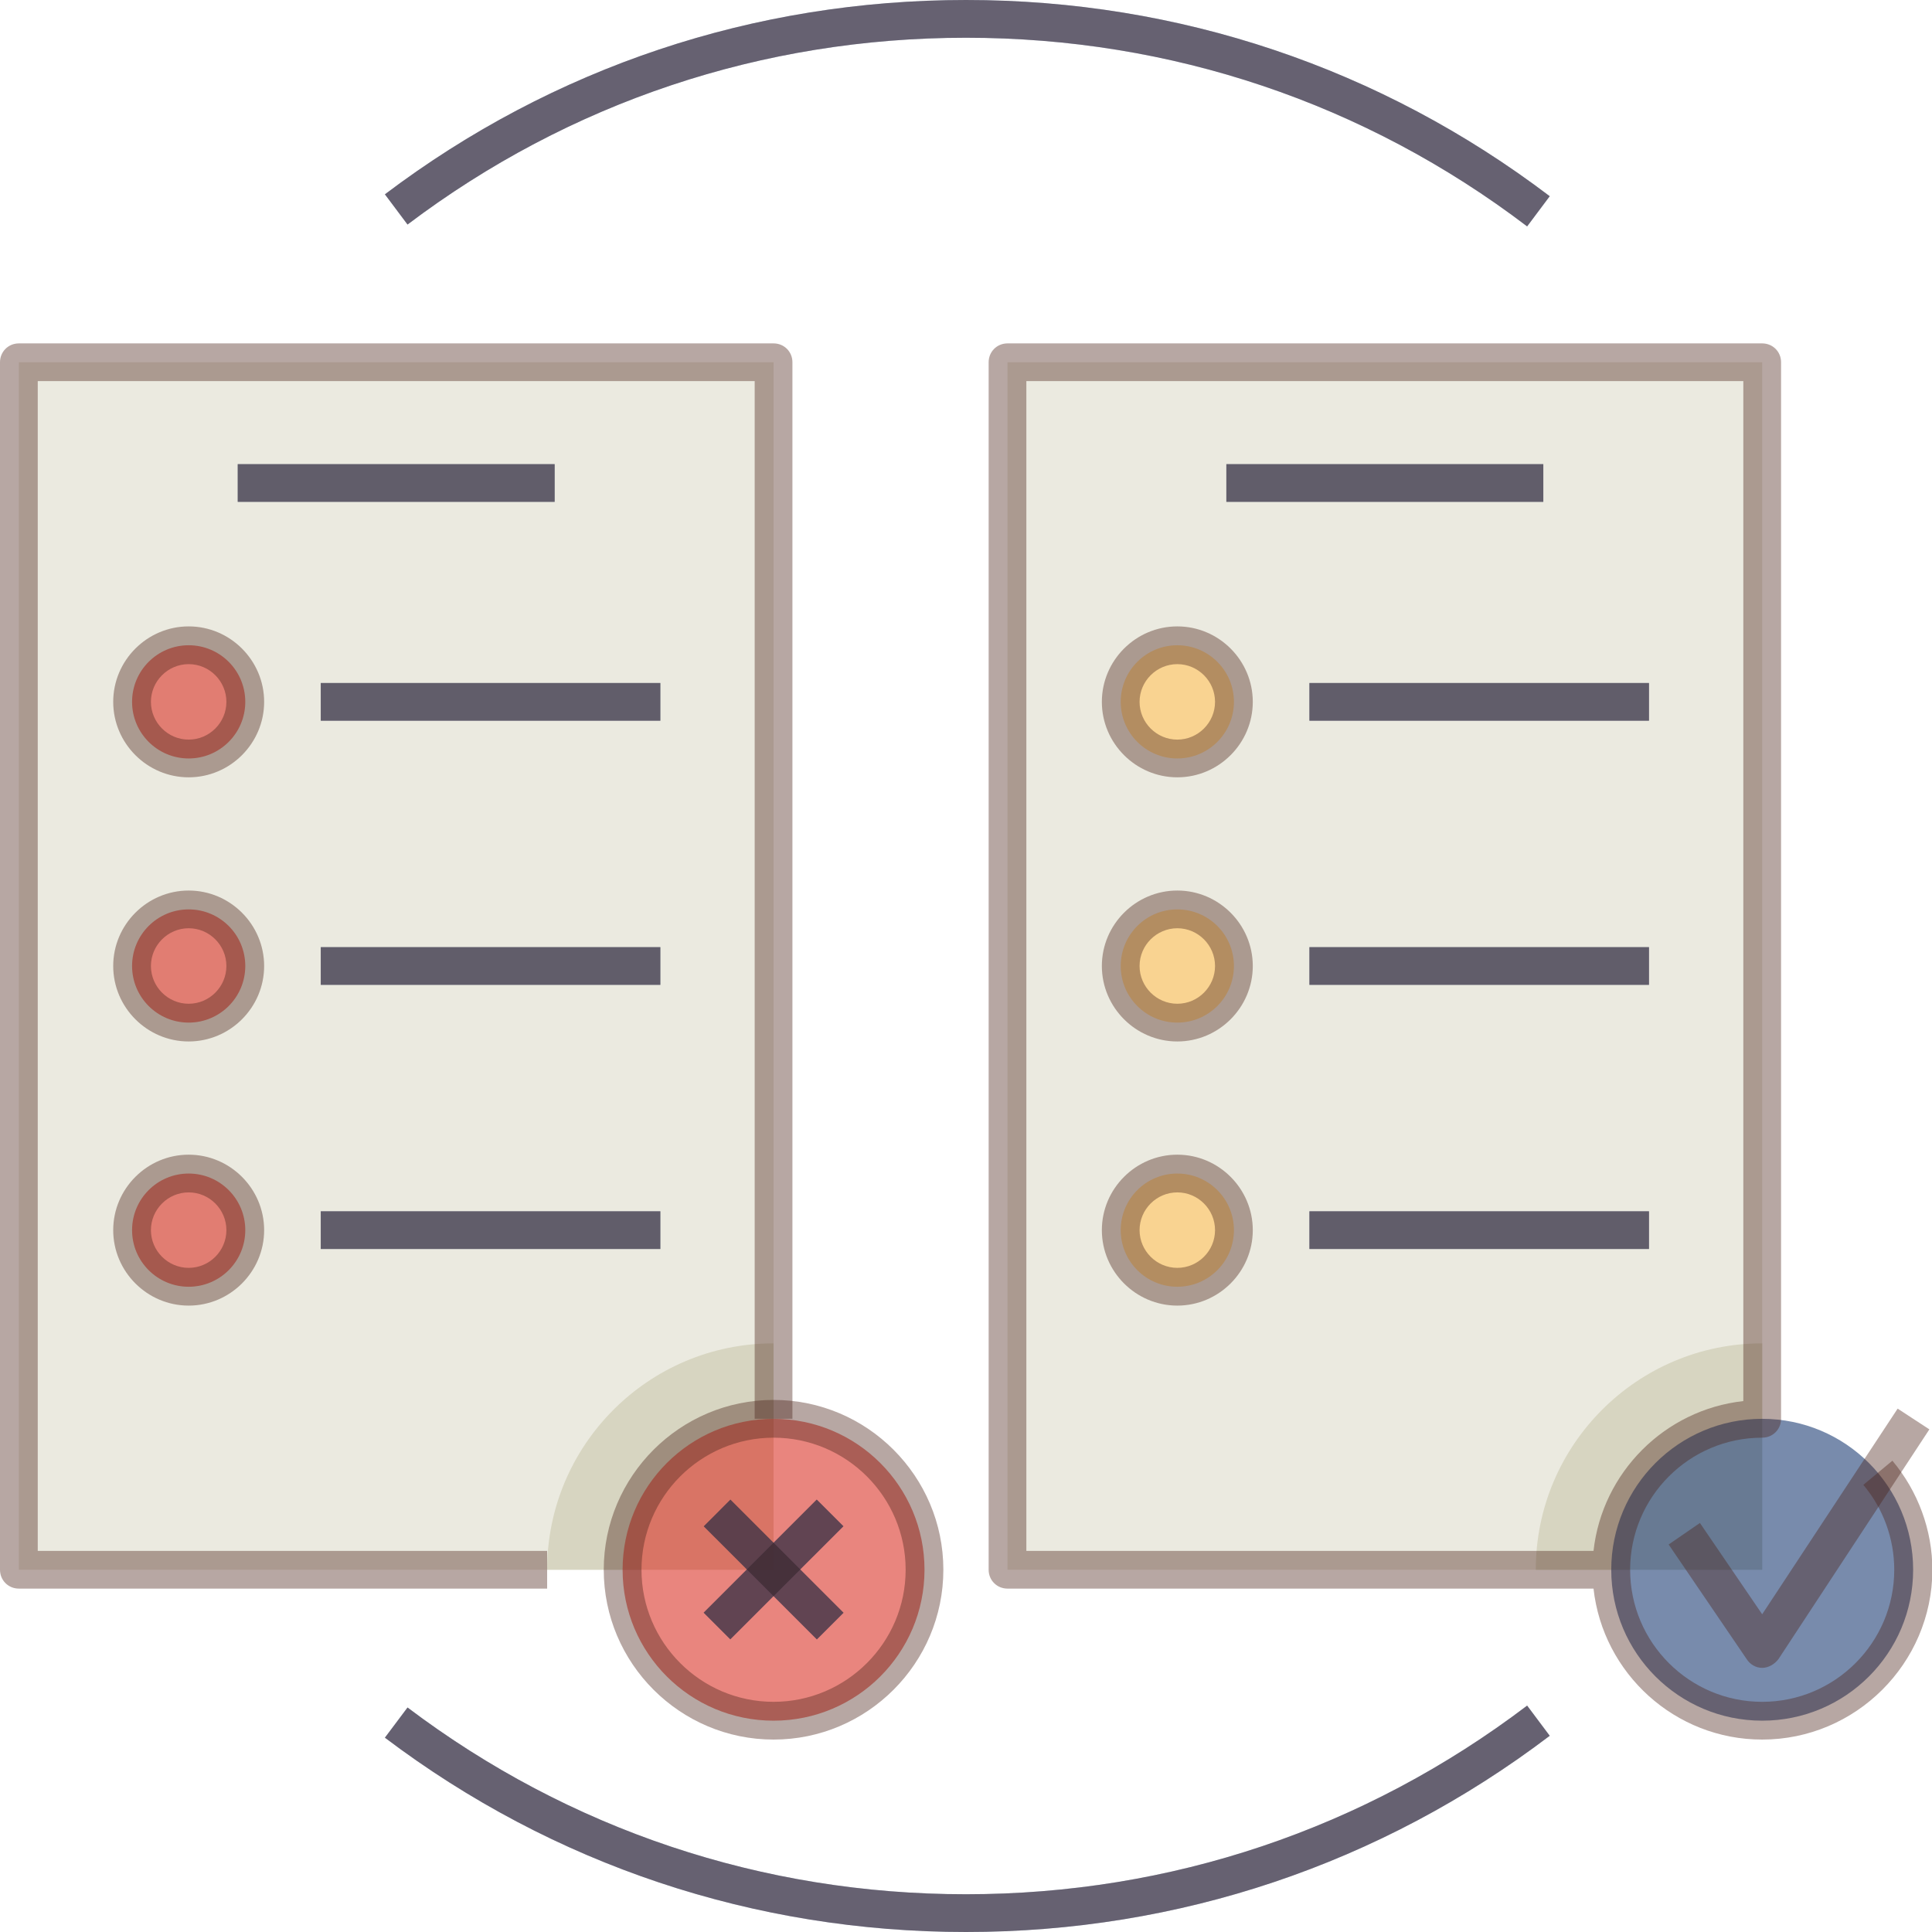 <svg xmlns="http://www.w3.org/2000/svg" width="50" height="50" viewBox="0 0 50 50" fill="none">
  <g clip-path="url(#clip0_17754_76558)">
    <path fill-rule="evenodd" clip-rule="evenodd" d="M26.074 9.375H45.605V40.625H26.074V9.375Z" fill="#EBEAE0"/>
    <path fill-rule="evenodd" clip-rule="evenodd" d="M0.488 9.375H20.02V40.625H0.488V9.375Z" fill="#EBEAE0"/>
    <path d="M20.02 34.766C16.787 34.766 14.16 37.393 14.16 40.625H20.02V34.766Z" fill="#D7D5C1"/>
    <path d="M45.605 34.766C42.373 34.766 39.746 37.393 39.746 40.625H45.605V34.766Z" fill="#D7D5C1"/>
    <path d="M20.02 44.531C22.177 44.531 23.926 42.782 23.926 40.625C23.926 38.468 22.177 36.719 20.02 36.719C17.862 36.719 16.113 38.468 16.113 40.625C16.113 42.782 17.862 44.531 20.02 44.531Z" fill="#DB3429" fill-opacity="0.6"/>
    <path fill-rule="evenodd" clip-rule="evenodd" d="M21.137 38.809L21.828 39.499L18.9 42.426L18.21 41.736L21.137 38.809Z" fill="#1F3E75" fill-opacity="0.6"/>
    <path fill-rule="evenodd" clip-rule="evenodd" d="M18.903 38.81L21.831 41.738L21.14 42.428L18.213 39.501L18.903 38.81Z" fill="#1F3E75" fill-opacity="0.6"/>
    <path fill-rule="evenodd" clip-rule="evenodd" d="M8.301 17.676H17.09V18.652H8.301V17.676Z" fill="#1F3E75" fill-opacity="0.6"/>
    <path d="M4.883 19.629C5.692 19.629 6.348 18.973 6.348 18.164C6.348 17.355 5.692 16.699 4.883 16.699C4.074 16.699 3.418 17.355 3.418 18.164C3.418 18.973 4.074 19.629 4.883 19.629Z" fill="#DB3429" fill-opacity="0.6"/>
    <path fill-rule="evenodd" clip-rule="evenodd" d="M8.301 24.512H17.09V25.488H8.301V24.512Z" fill="#1F3E75" fill-opacity="0.6"/>
    <path d="M4.883 26.465C5.692 26.465 6.348 25.809 6.348 25C6.348 24.191 5.692 23.535 4.883 23.535C4.074 23.535 3.418 24.191 3.418 25C3.418 25.809 4.074 26.465 4.883 26.465Z" fill="#DB3429" fill-opacity="0.6"/>
    <path fill-rule="evenodd" clip-rule="evenodd" d="M8.301 31.348H17.09V32.324H8.301V31.348Z" fill="#1F3E75" fill-opacity="0.6"/>
    <path d="M4.883 33.301C5.692 33.301 6.348 32.645 6.348 31.836C6.348 31.027 5.692 30.371 4.883 30.371C4.074 30.371 3.418 31.027 3.418 31.836C3.418 32.645 4.074 33.301 4.883 33.301Z" fill="#DB3429" fill-opacity="0.6"/>
    <path fill-rule="evenodd" clip-rule="evenodd" d="M33.887 17.676H42.676V18.652H33.887V17.676Z" fill="#1F3E75" fill-opacity="0.6"/>
    <path d="M30.469 19.629C31.278 19.629 31.934 18.973 31.934 18.164C31.934 17.355 31.278 16.699 30.469 16.699C29.66 16.699 29.004 17.355 29.004 18.164C29.004 18.973 29.66 19.629 30.469 19.629Z" fill="#FFC970" fill-opacity="0.7"/>
    <path fill-rule="evenodd" clip-rule="evenodd" d="M33.887 24.512H42.676V25.488H33.887V24.512Z" fill="#1F3E75" fill-opacity="0.6"/>
    <path d="M30.469 26.465C31.278 26.465 31.934 25.809 31.934 25C31.934 24.191 31.278 23.535 30.469 23.535C29.66 23.535 29.004 24.191 29.004 25C29.004 25.809 29.66 26.465 30.469 26.465Z" fill="#FFC970" fill-opacity="0.7"/>
    <path fill-rule="evenodd" clip-rule="evenodd" d="M33.887 31.348H42.676V32.324H33.887V31.348Z" fill="#1F3E75" fill-opacity="0.6"/>
    <path d="M30.469 33.301C31.278 33.301 31.934 32.645 31.934 31.836C31.934 31.027 31.278 30.371 30.469 30.371C29.66 30.371 29.004 31.027 29.004 31.836C29.004 32.645 29.66 33.301 30.469 33.301Z" fill="#FFC970" fill-opacity="0.7"/>
    <path d="M39.522 5.859C35.322 2.666 30.303 0.977 25 0.977C19.736 0.977 14.736 2.646 10.547 5.811L9.961 5.029C14.316 1.738 19.521 0 25 0C30.508 0 35.732 1.758 40.107 5.078L39.522 5.859Z" fill="#1F3E75" fill-opacity="0.6"/>
    <path d="M25 50C19.521 50 14.316 48.262 9.961 44.971L10.547 44.19C14.736 47.353 19.736 49.023 25 49.023C30.293 49.023 35.312 47.334 39.522 44.141L40.107 44.922C35.732 48.242 30.508 50 25 50Z" fill="#1F3E75" fill-opacity="0.6"/>
    <path fill-rule="evenodd" clip-rule="evenodd" d="M6.152 12.012H14.355V12.988H6.152V12.012Z" fill="#1F3E75" fill-opacity="0.6"/>
    <path fill-rule="evenodd" clip-rule="evenodd" d="M31.738 12.012H39.941V12.988H31.738V12.012Z" fill="#1F3E75" fill-opacity="0.6"/>
    <path d="M45.605 44.531C47.763 44.531 49.512 42.782 49.512 40.625C49.512 38.468 47.763 36.719 45.605 36.719C43.448 36.719 41.699 38.468 41.699 40.625C41.699 42.782 43.448 44.531 45.605 44.531Z" fill="#1F3E75" fill-opacity="0.6"/>
    <path d="M45.605 43.164C45.44 43.164 45.293 43.076 45.205 42.94L43.184 39.971L43.994 39.414L45.605 41.777L49.111 36.455L49.932 36.992L46.025 42.94C45.928 43.066 45.772 43.164 45.605 43.164Z" fill="#4D2419" fill-opacity="0.4"/>
    <path d="M45.605 45.02C43.35 45.02 41.484 43.31 41.24 41.113H26.074C25.801 41.113 25.586 40.898 25.586 40.625V9.375C25.586 9.102 25.801 8.887 26.074 8.887H45.605C45.879 8.887 46.094 9.102 46.094 9.375V36.719C46.094 36.992 45.879 37.207 45.605 37.207C43.721 37.207 42.188 38.74 42.188 40.625C42.188 42.51 43.721 44.043 45.605 44.043C47.49 44.043 49.023 42.51 49.023 40.625C49.023 39.824 48.74 39.043 48.223 38.428L48.975 37.803C49.639 38.594 50.01 39.6 50.01 40.635C50 43.047 48.027 45.02 45.605 45.02ZM26.562 40.137H41.24C41.465 38.105 43.086 36.484 45.117 36.26V9.863H26.562V40.137Z" fill="#4D2419" fill-opacity="0.4"/>
    <path d="M20.02 45.02C17.598 45.02 15.625 43.047 15.625 40.625C15.625 38.203 17.598 36.23 20.02 36.23C22.441 36.23 24.414 38.203 24.414 40.625C24.414 43.047 22.441 45.02 20.02 45.02ZM20.02 37.207C18.135 37.207 16.602 38.74 16.602 40.625C16.602 42.51 18.135 44.043 20.02 44.043C21.904 44.043 23.438 42.51 23.438 40.625C23.438 38.74 21.904 37.207 20.02 37.207Z" fill="#4D2419" fill-opacity="0.4"/>
    <path fill-rule="evenodd" clip-rule="evenodd" d="M21.137 38.809L21.828 39.499L18.9 42.426L18.21 41.736L21.137 38.809Z" fill="#4D2419" fill-opacity="0.4"/>
    <path fill-rule="evenodd" clip-rule="evenodd" d="M18.903 38.81L21.831 41.738L21.14 42.428L18.213 39.501L18.903 38.81Z" fill="#4D2419" fill-opacity="0.4"/>
    <path fill-rule="evenodd" clip-rule="evenodd" d="M8.301 17.676H17.09V18.652H8.301V17.676Z" fill="#4D2419" fill-opacity="0.4"/>
    <path d="M4.883 20.117C3.809 20.117 2.93 19.238 2.93 18.164C2.93 17.09 3.809 16.211 4.883 16.211C5.957 16.211 6.836 17.09 6.836 18.164C6.836 19.238 5.957 20.117 4.883 20.117ZM4.883 17.188C4.346 17.188 3.906 17.627 3.906 18.164C3.906 18.701 4.346 19.141 4.883 19.141C5.42 19.141 5.859 18.701 5.859 18.164C5.859 17.627 5.42 17.188 4.883 17.188Z" fill="#4D2419" fill-opacity="0.4"/>
    <path fill-rule="evenodd" clip-rule="evenodd" d="M8.301 24.512H17.09V25.488H8.301V24.512Z" fill="#4D2419" fill-opacity="0.4"/>
    <path d="M4.883 26.953C3.809 26.953 2.93 26.074 2.93 25C2.93 23.926 3.809 23.047 4.883 23.047C5.957 23.047 6.836 23.926 6.836 25C6.836 26.074 5.957 26.953 4.883 26.953ZM4.883 24.023C4.346 24.023 3.906 24.463 3.906 25C3.906 25.537 4.346 25.977 4.883 25.977C5.42 25.977 5.859 25.537 5.859 25C5.859 24.463 5.42 24.023 4.883 24.023Z" fill="#4D2419" fill-opacity="0.4"/>
    <path fill-rule="evenodd" clip-rule="evenodd" d="M8.301 31.348H17.09V32.324H8.301V31.348Z" fill="#4D2419" fill-opacity="0.4"/>
    <path d="M4.883 33.789C3.809 33.789 2.93 32.91 2.93 31.836C2.93 30.762 3.809 29.883 4.883 29.883C5.957 29.883 6.836 30.762 6.836 31.836C6.836 32.91 5.957 33.789 4.883 33.789ZM4.883 30.859C4.346 30.859 3.906 31.299 3.906 31.836C3.906 32.373 4.346 32.812 4.883 32.812C5.42 32.812 5.859 32.373 5.859 31.836C5.859 31.299 5.42 30.859 4.883 30.859Z" fill="#4D2419" fill-opacity="0.4"/>
    <path fill-rule="evenodd" clip-rule="evenodd" d="M33.887 17.676H42.676V18.652H33.887V17.676Z" fill="#4D2419" fill-opacity="0.4"/>
    <path d="M30.469 20.117C29.395 20.117 28.516 19.238 28.516 18.164C28.516 17.09 29.395 16.211 30.469 16.211C31.543 16.211 32.422 17.09 32.422 18.164C32.422 19.238 31.543 20.117 30.469 20.117ZM30.469 17.188C29.932 17.188 29.492 17.627 29.492 18.164C29.492 18.701 29.932 19.141 30.469 19.141C31.006 19.141 31.445 18.701 31.445 18.164C31.445 17.627 31.006 17.188 30.469 17.188Z" fill="#4D2419" fill-opacity="0.4"/>
    <path fill-rule="evenodd" clip-rule="evenodd" d="M33.887 24.512H42.676V25.488H33.887V24.512Z" fill="#4D2419" fill-opacity="0.4"/>
    <path d="M30.469 26.953C29.395 26.953 28.516 26.074 28.516 25C28.516 23.926 29.395 23.047 30.469 23.047C31.543 23.047 32.422 23.926 32.422 25C32.422 26.074 31.543 26.953 30.469 26.953ZM30.469 24.023C29.932 24.023 29.492 24.463 29.492 25C29.492 25.537 29.932 25.977 30.469 25.977C31.006 25.977 31.445 25.537 31.445 25C31.445 24.463 31.006 24.023 30.469 24.023Z" fill="#4D2419" fill-opacity="0.4"/>
    <path fill-rule="evenodd" clip-rule="evenodd" d="M33.887 31.348H42.676V32.324H33.887V31.348Z" fill="#4D2419" fill-opacity="0.4"/>
    <path d="M30.469 33.789C29.395 33.789 28.516 32.91 28.516 31.836C28.516 30.762 29.395 29.883 30.469 29.883C31.543 29.883 32.422 30.762 32.422 31.836C32.422 32.91 31.543 33.789 30.469 33.789ZM30.469 30.859C29.932 30.859 29.492 31.299 29.492 31.836C29.492 32.373 29.932 32.812 30.469 32.812C31.006 32.812 31.445 32.373 31.445 31.836C31.445 31.299 31.006 30.859 30.469 30.859Z" fill="#4D2419" fill-opacity="0.4"/>
    <path d="M39.522 5.859C35.322 2.666 30.303 0.977 25 0.977C19.736 0.977 14.736 2.646 10.547 5.811L9.961 5.029C14.316 1.738 19.521 0 25 0C30.508 0 35.732 1.758 40.107 5.078L39.522 5.859Z" fill="#4D2419" fill-opacity="0.4"/>
    <path d="M25 50C19.521 50 14.316 48.262 9.961 44.971L10.547 44.19C14.736 47.353 19.736 49.023 25 49.023C30.293 49.023 35.312 47.334 39.522 44.141L40.107 44.922C35.732 48.242 30.508 50 25 50Z" fill="#4D2419" fill-opacity="0.4"/>
    <path fill-rule="evenodd" clip-rule="evenodd" d="M6.152 12.012H14.355V12.988H6.152V12.012Z" fill="#4D2419" fill-opacity="0.4"/>
    <path fill-rule="evenodd" clip-rule="evenodd" d="M31.738 12.012H39.941V12.988H31.738V12.012Z" fill="#4D2419" fill-opacity="0.4"/>
    <path d="M14.16 41.113H0.488C0.215 41.113 0 40.898 0 40.625V9.375C0 9.102 0.215 8.887 0.488 8.887H20.02C20.293 8.887 20.508 9.102 20.508 9.375V36.719H19.531V9.863H0.977V40.137H14.16V41.113Z" fill="#4D2419" fill-opacity="0.4"/>
  </g>
  <defs>
    <clipPath id="clip0_17754_76558">
      <rect width="50" height="50" fill="white"/>
    </clipPath>
  </defs>
</svg>